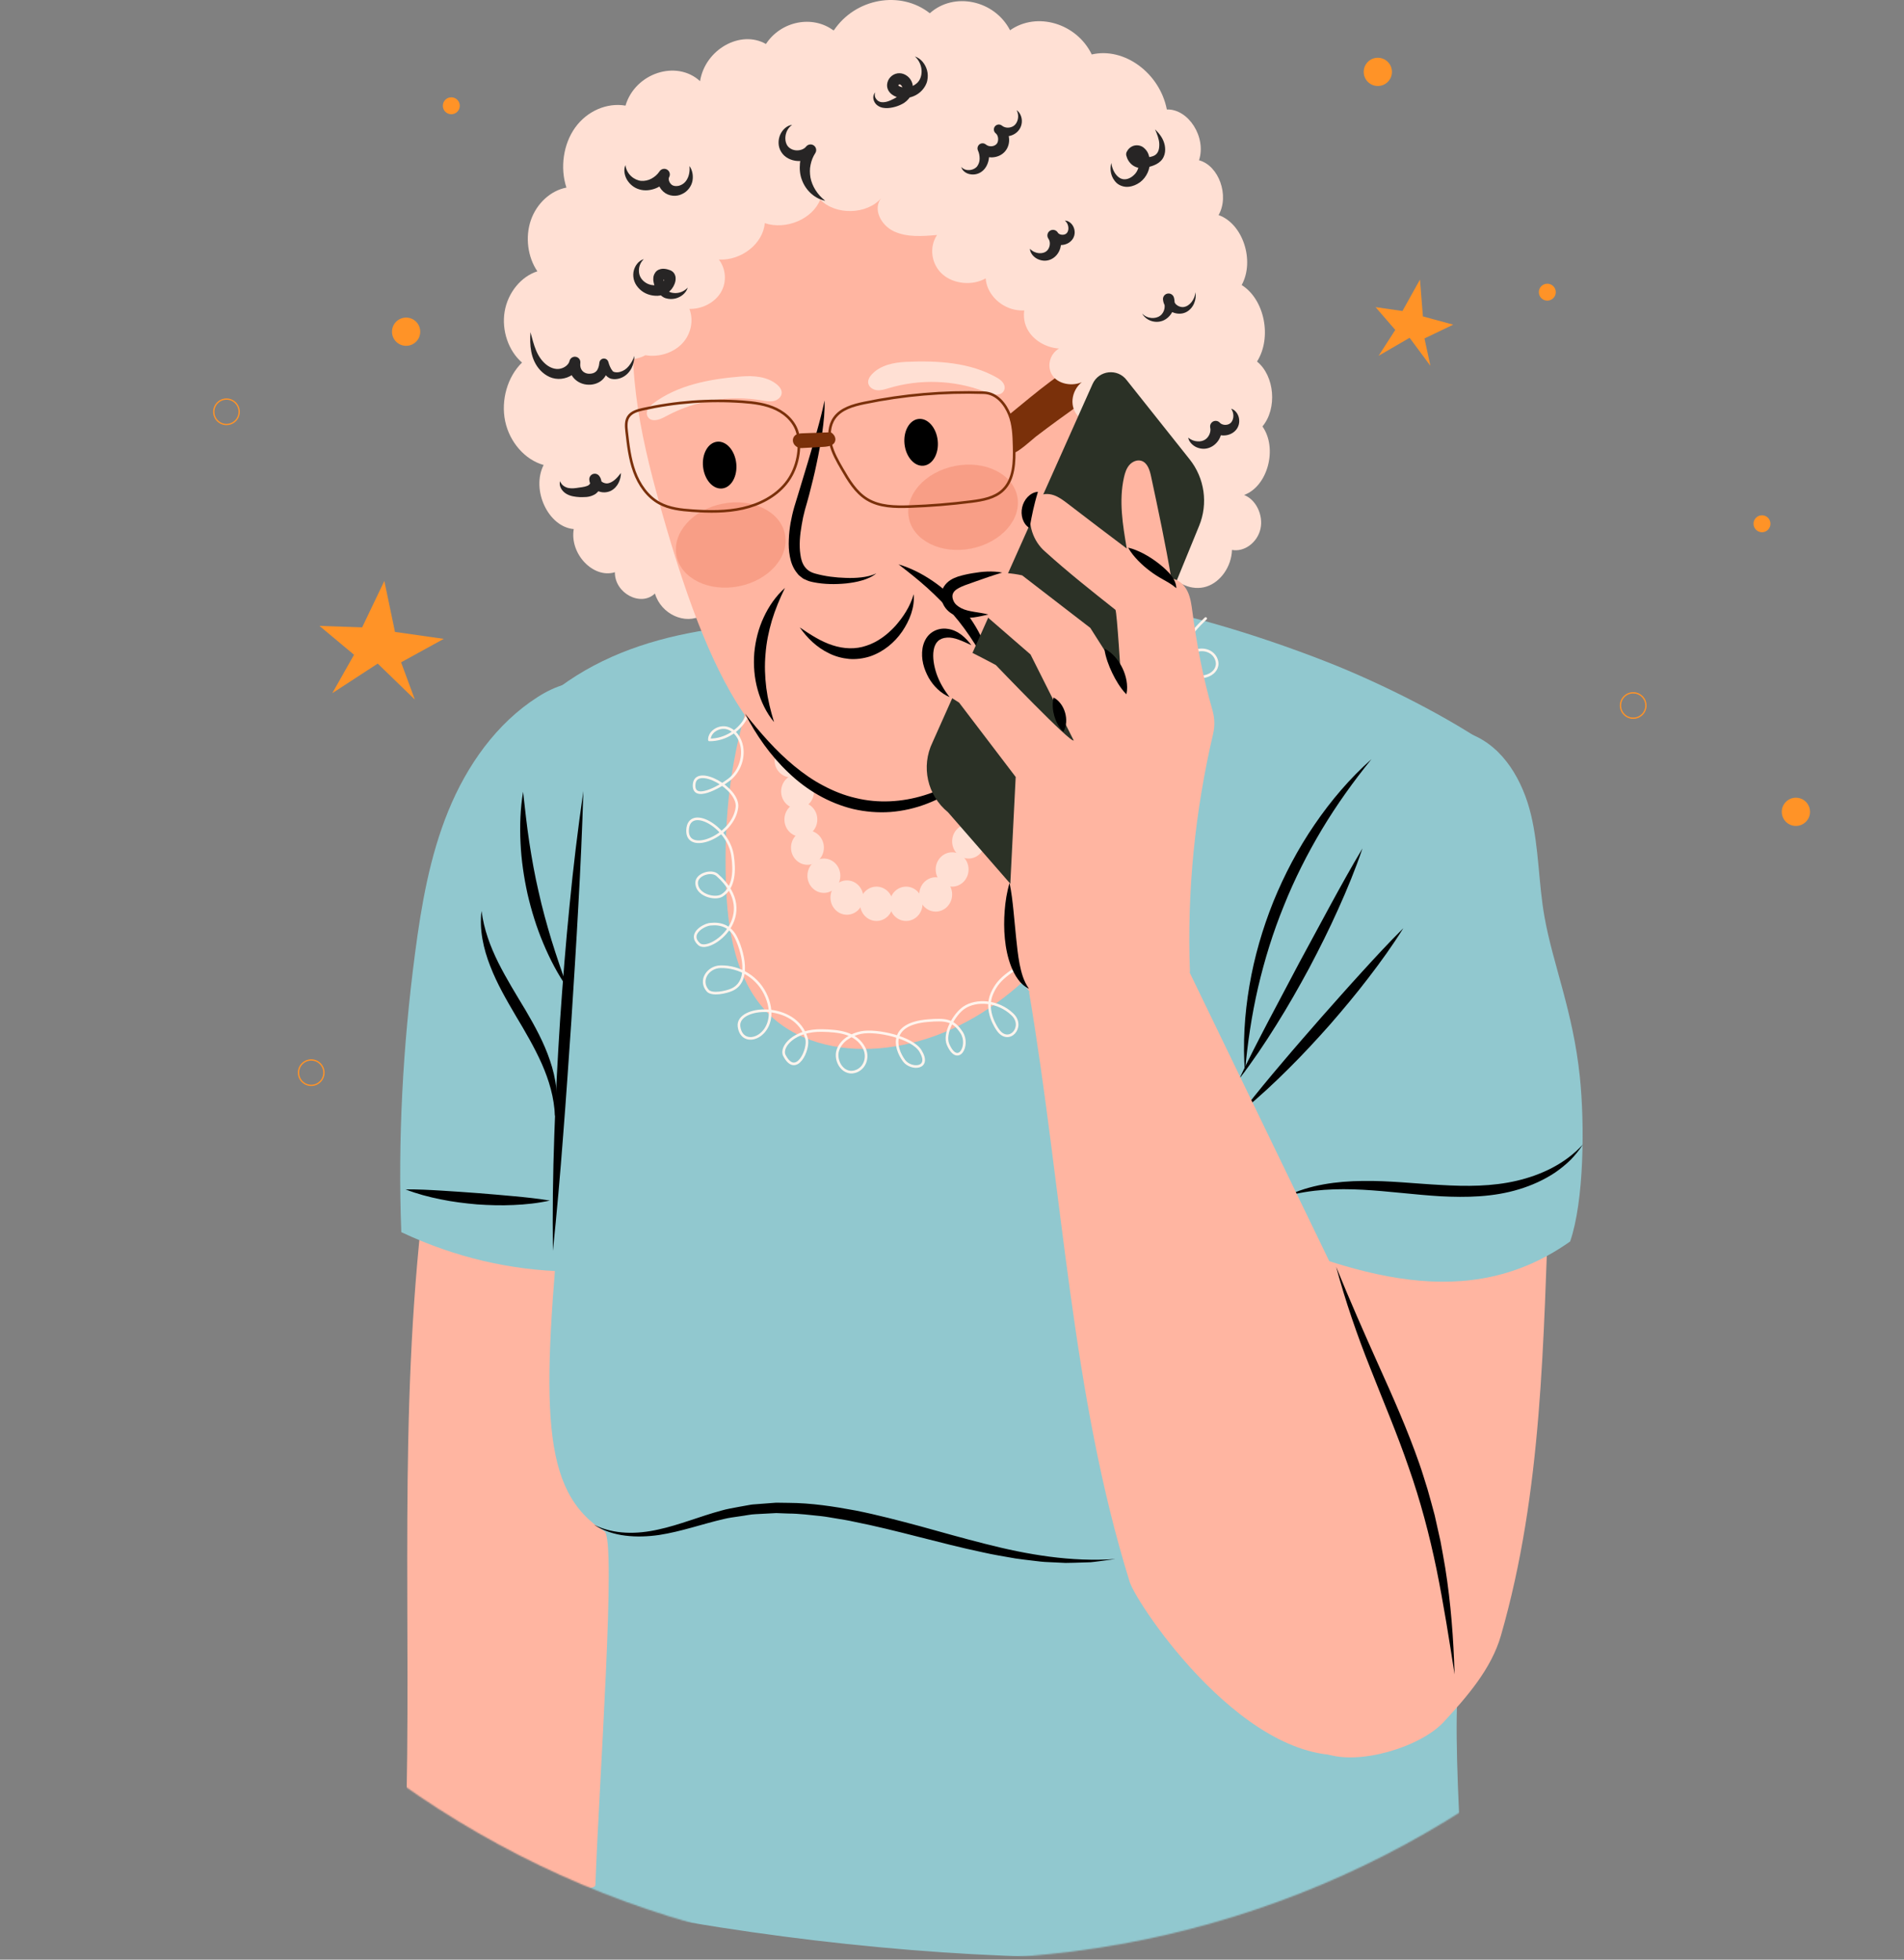 <svg width="1462" height="1505" viewBox="0 0 1462 1505" fill="none" xmlns="http://www.w3.org/2000/svg">
<rect x="0" y="0" width="1462" height="1505" fill="#808080" stroke="none"/>
<path d="M539.318 472.45C526.117 480.18 507.646 471.747 502.896 455.822C492.068 466.303 471.914 455.592 472.144 439.477C455.59 444.582 437.292 425.382 440.554 406.334C421.025 404.686 407.703 376.328 417.429 357.107C403.161 353.15 391.309 339.655 387.904 323.5C384.499 307.345 389.696 289.256 400.849 278.45C390.446 269.561 385.058 253.754 387.496 239.274C389.934 224.789 400.077 212.326 412.639 208.374C405.143 197.429 403.174 181.956 407.642 169.067C412.11 156.179 422.855 146.336 434.932 144.072C429.905 128.776 432.568 110.569 441.682 97.92C450.801 85.27 466.031 78.646 480.295 81.127C487.674 56.089 519.454 45.656 537.548 62.331C541.4 37.99 568.616 22.63 588.133 33.791C599.677 16.122 623.991 11.312 640.154 23.501C656.726 -1.373 691.382 -7.628 713.974 10.175C732.515 -6.5 763.644 0.098 775.582 23.241C796.119 8.77 826.688 17.827 838.314 41.825C863.18 35.999 890.513 56.028 895.962 84.073C912.629 83.565 926.467 105.416 920.671 123.093C935.911 127.154 944.179 150.297 935.702 165.185C954.308 171.757 963.683 200.167 953.436 218.911C970.996 229.86 976.887 259.211 965.218 277.656C978.774 288.701 980.865 313.779 969.378 327.495C981.247 344.349 973.4 373.591 955.249 380.146C964.351 383.573 970.185 395.554 967.877 406.083C965.57 416.611 955.462 424.124 945.996 422.346C945.576 435.121 937.247 447.059 926.358 450.504C915.47 453.944 902.872 448.617 896.652 437.945C879.439 456.456 850.682 459.28 830.909 444.4C812.169 467.86 780.675 469.565 752.713 469.591C723.965 469.617 695.217 469.639 666.464 469.665C647.703 469.682 628.715 469.725 610.526 474.931C596.367 478.983 577.718 484.266 570.122 470.164C563.927 475.226 555.555 476.727 539.318 472.45Z" fill="#FFE0D4"/>
<mask id="mask0_306_15" style="mask-type:luminance" maskUnits="userSpaceOnUse" x="0" y="42" width="1462" height="1463">
<path d="M730.953 1504.54C327.259 1504.54 0 1177.28 0 773.585C0 369.891 327.259 42.632 730.953 42.632C1134.65 42.632 1461.91 369.891 1461.91 773.585C1461.91 1177.28 1134.65 1504.54 730.953 1504.54Z" fill="white"/>
</mask>
<g mask="url(#mask0_306_15)">
<path d="M388.694 567.187C447.152 494.773 525.939 480.449 618.946 477.139C711.953 473.834 762.061 451.901 854.543 462.321C898.756 467.305 962.793 486.318 1019.28 508.507C1060.69 524.775 1114.34 551.618 1149.41 576.818C1179.47 686.734 1185.08 802.186 1178.03 915.919C1170.97 1029.65 1151.48 1142.2 1128.27 1256.27C1106.39 1286.71 1129.62 1462.14 1119.32 1465.79C953.202 1524.61 656.86 1510.09 409.963 1452.66C393.383 1458.07 407.351 1273.19 396.649 1259.42C385.948 1245.65 381.414 1228.19 377.384 1211.22C349.465 1093.77 332.963 973.619 328.187 852.992C324.691 764.775 325.406 645.579 388.694 567.187Z" fill="#91C8CF"/>
<path d="M325.09 924.023C305.604 1088.24 316.227 1245.75 311.529 1407.59C311.529 1407.59 455.716 1461.08 457.178 1447.65C460.023 1368.18 473.51 1182.07 464.192 1176.16C415.108 1145.04 415.277 1082.44 431.896 911.963L325.09 924.023Z" fill="#FFB5A1"/>
<path d="M308.15 946.298C305.413 874.89 309.369 803.283 318.652 732.43C323.541 695.102 330.009 657.609 344.251 622.757C358.492 587.906 381.141 555.561 412.874 535.303C425.948 526.957 442.172 520.667 456.778 525.898C470.534 530.822 478.967 544.526 485.067 557.804C500.167 590.678 507.633 626.47 514.296 662.029C532.433 758.831 545.465 856.588 556.301 954.749C479.241 984.685 391.27 985.527 308.15 946.298Z" fill="#91C8CF"/>
<path d="M447.946 607.539C443.704 636.778 440.164 666.094 437.331 695.471C434.377 724.839 432.087 754.264 430.052 783.706C428.178 813.156 426.569 842.629 425.619 872.127C424.547 901.621 424.196 931.15 424.552 960.692C427.562 931.302 430.174 901.912 432.377 872.505C434.702 843.106 436.681 813.69 438.706 784.278C440.567 754.854 442.489 725.438 444.059 695.987C445.747 666.545 447.044 637.068 447.946 607.539Z" fill="black"/>
<path d="M311.364 913.438C320.171 916.887 329.254 919.268 338.433 921.107C347.608 923.003 356.905 924.153 366.227 924.964C375.562 925.61 384.924 925.905 394.281 925.445C403.634 925.042 412.978 924.083 422.205 922.019C412.878 920.47 403.651 919.537 394.446 918.674C385.245 917.754 376.066 917.099 366.891 916.314C357.703 915.689 348.532 914.922 339.301 914.418C330.074 913.859 320.817 913.355 311.364 913.438Z" fill="black"/>
<path d="M401.647 608.064C399.5 621.052 399.035 634.283 399.703 647.449C400.315 660.632 402.254 673.746 405.091 686.652C408.084 699.518 411.984 712.189 417.112 724.353C422.183 736.526 428.308 748.264 435.852 759.053C431.527 746.629 427.263 734.4 423.476 722.054C419.745 709.695 416.314 697.297 413.546 684.738C410.622 672.215 408.375 659.548 406.414 646.79C404.51 634.01 403.091 621.139 401.647 608.064Z" fill="black"/>
<path d="M369.754 699.609C367.932 713.868 371.181 728.609 376.439 742C381.653 755.526 388.91 767.972 396.055 780.166C403.313 792.243 410.34 804.298 415.993 816.93C421.571 829.576 425.584 842.937 426.109 857.235C429.245 843.193 426.976 828.131 422.304 814.484C417.68 800.689 410.696 787.992 403.508 775.737C396.194 763.599 388.841 751.691 382.612 739.28C376.439 726.852 371.567 713.79 369.754 699.609Z" fill="black"/>
<path d="M456.019 1170.95C463.168 1175.64 471.606 1178.34 480.178 1179.37C488.763 1180.45 497.499 1180.09 506.067 1178.87C523.211 1176.24 539.439 1170.37 555.733 1166.62C559.789 1165.59 563.949 1165.15 568.065 1164.51C572.204 1164.01 576.26 1162.99 580.442 1162.86L592.935 1162.2L596.054 1162.04L599.186 1162.16L605.45 1162.39C613.801 1162.43 622.134 1163.54 630.468 1164.38C634.632 1164.82 638.766 1165.69 642.918 1166.32C647.065 1167.01 651.216 1167.64 655.333 1168.59C688.423 1175.1 721.023 1185.1 754.521 1192.16C762.85 1194.06 771.336 1195.43 779.764 1196.9C783.998 1197.56 788.28 1197.98 792.531 1198.52C796.782 1199.05 801.029 1199.61 805.332 1199.72L818.177 1200.32C822.463 1200.32 826.754 1200.1 831.026 1200L837.434 1199.8C839.564 1199.61 841.685 1199.31 843.806 1199.05L856.482 1197.33C822.381 1199.72 788.796 1193.99 756.048 1185.56C739.638 1181.42 723.284 1176.78 706.877 1172.23C690.41 1167.82 673.882 1163.43 657.016 1160.08C640.146 1156.93 623.015 1154.29 605.659 1154.2L599.165 1154.11L595.92 1154.07L592.671 1154.31L579.687 1155.3C577.518 1155.38 575.379 1155.8 573.241 1156.2L566.829 1157.36C562.569 1158.2 558.266 1158.84 554.106 1160.07C537.379 1164.55 521.718 1171.19 505.316 1174.7C489.105 1178.34 471.419 1178.65 456.019 1170.95Z" fill="black"/>
<path d="M1189.64 913.668C1184.89 1029.63 1184.6 1144.57 1152.5 1256.1C1145.16 1281.61 1126.64 1302.87 1108.64 1322.39C1090.64 1341.92 1043.16 1355.94 1018.21 1346.87C993.302 1337.82 915.001 1113.01 946.417 943.006C949.037 928.816 952.495 914.214 961.409 902.871C973.946 886.915 994.942 880.309 1015 877.233C1069.69 868.839 1127.28 880.946 1189.64 913.668Z" fill="#FFB5A1"/>
<path d="M942.509 937.974C944.331 879.588 946.187 820.878 957.666 763.603C969.144 706.329 990.825 650.017 1028.35 605.253C1040.96 590.209 1055.58 576.362 1073.29 567.89C1091 559.418 1112.19 556.833 1130.38 564.238C1154.84 574.202 1169.41 599.983 1175.57 625.668C1181.72 651.358 1181.32 678.166 1185.95 704.173C1192.48 740.82 1207.8 776.557 1213.06 826.682C1216.94 863.703 1216.31 922.548 1205.63 953.465C1127.88 1008.42 1041.85 981.748 942.509 937.974Z" fill="#91C8CF"/>
<path d="M1053.11 583.012C1036.51 597.792 1021.92 614.901 1009.34 633.372C996.695 651.826 986.21 671.763 977.738 692.503C969.417 713.304 963.119 734.933 959.392 756.988C955.614 779.016 954.234 801.461 955.917 823.62C957.848 801.496 961.093 779.702 966.029 758.32C971.018 736.964 977.512 716.002 985.776 695.748C993.888 675.433 1003.77 655.843 1015.02 637.007C1026.31 618.198 1039.12 600.265 1053.11 583.012Z" fill="black"/>
<path d="M1046.19 651.579C1037.54 666.011 1029.47 680.661 1021.46 695.327L997.636 739.389L974.224 783.667C966.48 798.477 958.789 813.325 951.601 828.539C961.869 815.208 971.222 801.261 980.102 787.028C989.029 772.822 997.311 758.228 1005.28 743.475C1013.11 728.643 1020.64 713.647 1027.49 698.334C1034.4 683.042 1040.8 667.521 1046.19 651.579Z" fill="black"/>
<path d="M1077.53 712.879C1066.51 723.832 1056.03 735.172 1045.65 746.581C1035.23 757.951 1025.07 769.52 1014.84 781.029C1004.72 792.646 994.56 804.216 984.618 816.006C974.636 827.762 964.737 839.609 955.297 851.955C967.331 842.121 978.64 831.532 989.593 820.6C1000.59 809.703 1011.08 798.329 1021.35 786.755C1031.49 775.077 1041.43 763.213 1050.82 750.91C1060.26 738.642 1069.31 726.071 1077.53 712.879Z" fill="black"/>
<path d="M987.598 918.695C1006.92 913.308 1026.73 912.692 1046.39 913.715C1066.06 914.796 1085.77 917.498 1105.88 918.721C1125.9 919.776 1146.69 919.411 1166.4 913.364C1176.21 910.414 1185.64 906.141 1194.15 900.48C1198.34 897.552 1202.34 894.377 1205.95 890.802C1209.51 887.184 1212.67 883.224 1215.38 879.011C1201.77 893.839 1183.47 902.406 1164.65 906.822C1145.73 911.234 1126.05 911.243 1106.38 910.063C1086.68 909.043 1066.74 906.683 1046.53 906.97C1026.45 907.169 1005.72 909.876 987.598 918.695Z" fill="black"/>
</g>
<path d="M899.957 478.141C887.911 547.61 875.409 618.441 842.158 680.617C808.911 742.794 750.76 795.965 680.776 804.528C649.477 808.358 615.41 802.172 592.306 780.712C564.673 755.044 558.387 714.033 557.333 676.336C556.002 628.561 560.448 580.631 578.104 528.714C596.002 537.862 617.167 537.229 637.2 535.572C725.396 528.284 812.269 505.206 899.957 478.141Z" fill="#FFB5A1"/>
<path d="M567.753 515.248C576.212 524.111 578.715 538.162 573.826 549.397C568.942 560.633 556.96 568.389 544.71 568.241C544.575 561.86 552.293 557.353 558.418 559.145C564.543 560.936 568.53 567.148 569.64 573.434C571.293 582.774 567.411 592.881 559.932 598.712C552.453 604.542 531.427 616.237 533.049 601.969C534.706 587.398 567.519 605.349 565.875 619.924C563.346 642.317 527.163 656.728 527.952 637.545C528.755 618.094 559.056 634.305 562.461 656.91C564.187 668.375 563.932 681.524 554.544 687.623C548.939 691.263 534.147 687.207 534.967 677.381C535.453 671.525 546.206 668.02 550.727 672.015C585.24 702.52 545.122 732.669 536.78 725.108C528.234 717.365 540.146 710.385 545.269 709.816C553.95 708.849 560.053 711.699 564.118 718.193C567.753 723.997 578.767 752.35 562.101 760.037C557.615 762.107 546.606 764.493 543.378 760.749C536.667 752.958 543.643 742.685 553.121 742.447C567.753 742.078 582.494 750.468 588.714 765.712C600.349 794.225 569.948 807.821 567.454 788.334C565.411 772.37 611.103 769.126 619.319 797.548C621.67 805.678 611.285 828.023 602.279 810.549C599.039 804.263 609.52 790.881 631.461 791.436C643.634 791.744 657.389 792.902 663.571 804.97C666.846 811.369 664.543 819.594 657.962 822.483C648.002 826.851 640.475 815.022 643.408 806.415C645.92 799.049 653.568 794.52 661.198 792.993C673.11 790.612 700.522 796.776 706.782 807.122C715.276 821.16 699.433 821.732 694.197 814.64C686.766 804.58 682.827 786.386 712.252 783.883C726.342 782.682 732.085 783.419 738.358 792.972C744.77 802.732 735.56 819.364 728.025 802.246C724.325 793.848 732.667 778.982 740.271 773.845C749.602 767.547 766.286 768.392 777.417 779.086C787.364 788.642 774.385 803.014 766.117 790.794C765.696 790.174 755.714 776.444 761.714 762.927C764.707 756.181 768.334 752.216 774.22 747.765C781.005 742.633 780.979 744.343 789.464 743.722C797.945 743.102 807.376 748.047 809.089 756.381C800.018 764.198 784.384 755.352 782.549 743.518C780.714 731.689 788.458 720.34 797.737 712.775C804.743 707.066 813.796 702.537 822.585 704.633C831.374 706.728 837.716 718.219 832.124 725.32C818.039 716.918 809.701 699.787 811.77 683.519C813.839 667.248 826.203 652.754 841.941 648.143C851.012 645.488 862.212 646.525 867.587 654.68C872.437 662.046 870.489 670.757 862.008 673.165C855.18 675.104 848.908 669 847.702 662.398C846.604 656.398 848.708 650.277 851.35 644.777C855.471 636.201 861.887 627.672 871.192 625.681C880.497 623.694 891.698 632.331 888.809 641.393C878.883 647.349 865.865 636.036 865.639 624.462C865.414 612.888 873.049 602.828 880.306 593.81C884.223 588.947 888.479 583.828 894.982 582.821C898.357 582.297 901.974 583.451 904.091 586.127C909.258 592.66 901.094 600.59 894.218 599.033C888.175 597.662 884.31 591.324 883.781 585.151C883.252 578.978 885.317 572.909 887.355 567.057C889.871 559.834 892.483 552.434 897.385 546.56C902.964 539.871 912.247 535.459 920.624 539.107C926.432 541.637 930.033 548.022 928.12 554.06C924.749 564.68 908.503 562.68 903.016 553.7C897.762 545.103 899.471 534.101 901.849 524.315C904.239 514.45 907.822 503.727 918.06 499.948C924.055 497.736 931.117 499.914 933.707 505.757C938.34 516.211 924.025 523.287 916.069 517.96C909.028 513.244 907.601 503.007 910.533 495.059C913.466 487.112 919.721 480.922 925.786 475.009" stroke="#FFF4ED" stroke-width="2" stroke-miterlimit="10" stroke-linecap="round" stroke-linejoin="round"/>
<path d="M619.996 583.845C619.996 576.562 614.343 570.658 607.372 570.658C600.401 570.658 594.749 576.562 594.749 583.845C594.749 591.129 600.401 597.033 607.372 597.033C614.343 597.028 619.996 591.129 619.996 583.845Z" fill="#FFE0D4"/>
<path d="M625.045 607.817C625.045 600.534 619.393 594.634 612.422 594.634C605.45 594.634 599.794 600.538 599.794 607.817C599.794 615.101 605.446 621 612.422 621C619.393 621.004 625.045 615.101 625.045 607.817Z" fill="#FFE0D4"/>
<path d="M627.57 629.394C627.57 622.111 621.917 616.207 614.946 616.207C607.975 616.207 602.318 622.111 602.318 629.394C602.318 636.678 607.971 642.582 614.946 642.582C621.922 642.582 627.57 636.678 627.57 629.394Z" fill="#FFE0D4"/>
<path d="M632.619 650.971C632.619 643.688 626.967 637.788 619.996 637.788C613.025 637.788 607.372 643.692 607.372 650.971C607.372 658.255 613.025 664.159 619.996 664.159C626.967 664.155 632.619 658.251 632.619 650.971Z" fill="#FFE0D4"/>
<path d="M645.247 672.544C645.247 665.261 639.595 659.357 632.619 659.357C625.648 659.357 619.996 665.261 619.996 672.544C619.996 679.828 625.648 685.732 632.619 685.732C639.595 685.732 645.247 679.828 645.247 672.544Z" fill="#FFE0D4"/>
<path d="M662.92 689.328C662.92 682.045 657.268 676.145 650.297 676.145C643.326 676.145 637.673 682.049 637.673 689.328C637.673 696.612 643.326 702.516 650.297 702.516C657.268 702.516 662.92 696.607 662.92 689.328Z" fill="#FFE0D4"/>
<path d="M685.647 694.122C685.647 686.838 679.995 680.938 673.023 680.938C666.052 680.938 660.4 686.842 660.4 694.122C660.4 701.405 666.052 707.305 673.023 707.305C679.995 707.305 685.647 701.405 685.647 694.122Z" fill="#FFE0D4"/>
<path d="M708.374 694.122C708.374 686.838 702.721 680.938 695.75 680.938C688.779 680.938 683.127 686.842 683.127 694.122C683.127 701.405 688.779 707.305 695.75 707.305C702.721 707.305 708.374 701.405 708.374 694.122Z" fill="#FFE0D4"/>
<path d="M731.101 686.929C731.101 679.646 725.448 673.742 718.477 673.742C711.506 673.742 705.853 679.646 705.853 686.929C705.853 694.213 711.506 700.112 718.477 700.112C725.444 700.112 731.101 694.213 731.101 686.929Z" fill="#FFE0D4"/>
<path d="M743.724 667.751C743.724 660.467 738.072 654.563 731.101 654.563C724.129 654.563 718.477 660.467 718.477 667.751C718.477 675.034 724.129 680.938 731.101 680.938C738.072 680.938 743.724 675.034 743.724 667.751Z" fill="#FFE0D4"/>
<path d="M756.352 646.174C756.352 638.89 750.7 632.99 743.724 632.99C736.753 632.99 731.101 638.895 731.101 646.174C731.101 653.457 736.753 659.357 743.724 659.357C750.695 659.361 756.352 653.457 756.352 646.174Z" fill="#FFE0D4"/>
<path d="M763.926 624.601C763.926 617.317 758.274 611.413 751.303 611.413C744.331 611.413 738.679 617.317 738.679 624.601C738.679 631.884 744.331 637.784 751.303 637.784C758.274 637.784 763.926 631.88 763.926 624.601Z" fill="#FFE0D4"/>
<path d="M780.038 101.486C828.927 150.006 851.897 194.098 866.889 261.319C881.881 328.545 877.196 400.036 853.554 464.728C811.584 579.585 729.639 634.639 654.019 610.819C585.496 589.233 546.879 536.019 503.798 377.248C488.771 321.869 478.174 262.898 493.144 207.506C507.854 153.077 547.946 106.084 599.377 82.98C650.809 59.884 737.521 59.29 780.038 101.486Z" fill="#FFB5A1"/>
<path d="M614.126 481.863C619.783 489.98 627.21 497.293 636.697 501.801C641.382 504.134 646.614 505.54 651.989 506.052C657.376 506.49 662.873 505.748 668.026 504.121C678.32 500.621 686.866 493.55 692.709 485.034C698.496 476.588 702.47 466.42 701.594 456.347C698.848 465.878 693.529 473.894 687.404 480.831C681.157 487.637 673.657 493.194 665.306 495.888C657.012 498.79 647.933 498.4 639.244 495.55C630.468 492.734 622.321 487.464 614.126 481.863Z" fill="black"/>
<path d="M602.722 451.545C595.798 457.727 590.341 465.578 586.398 474.137C582.39 482.692 580.056 492.036 579.179 501.497C578.459 510.967 579.197 520.58 581.769 529.685C584.272 538.778 588.437 547.415 594.362 554.568C591.634 545.714 589.547 537.056 588.402 528.328C587.322 519.608 587.018 510.876 587.821 502.217C588.463 493.545 590.215 484.982 592.697 476.545C595.243 468.103 598.679 459.878 602.722 451.545Z" fill="black"/>
<path d="M689.937 433.429C697.689 439.407 705.138 445.298 712.148 451.614C719.11 457.965 725.748 464.572 731.738 471.73C737.851 478.783 743.312 486.366 748.357 494.292C753.355 502.26 757.762 510.633 761.965 519.474C761.258 509.691 758.439 500.078 754.322 491.09C750.249 482.054 744.713 473.703 738.336 466.108C731.838 458.616 724.489 451.853 716.312 446.309C708.183 440.73 699.333 436.21 689.937 433.429Z" fill="black"/>
<path d="M633.114 307.567C629.904 323.539 624.937 338.939 620.464 354.504L613.437 377.738L609.879 389.407C608.7 393.489 607.776 397.559 607.03 401.706C606.344 405.857 605.845 410.061 605.706 414.342C605.524 418.606 605.646 422.975 606.505 427.382C607.303 431.738 608.891 436.34 612.096 440.197C612.491 440.678 612.864 441.173 613.28 441.633L614.751 442.843C615.749 443.628 616.69 444.491 617.892 444.925C619.024 445.415 620.213 446.023 621.306 446.344C622.382 446.613 623.466 446.955 624.525 447.129C633.001 448.838 641.339 448.86 649.633 448.083C653.763 447.61 657.888 446.968 661.883 445.771C665.853 444.591 669.831 442.96 672.945 440.266C669.323 442.184 665.341 442.917 661.402 443.415C657.446 443.875 653.446 443.988 649.468 443.828C641.547 443.606 633.513 442.613 626.173 440.561C622.299 439.511 620.03 437.976 618.052 435.464C616.161 432.978 615.05 429.59 614.599 425.964C613.489 418.75 614.222 410.828 615.58 403.168C616.204 399.311 617.016 395.433 618.035 391.694C619.08 387.933 620.33 383.889 621.319 379.977C623.332 372.06 625.375 364.165 627.006 356.161C628.741 348.183 630.194 340.136 631.396 332.046C632.48 323.964 633.461 315.761 633.114 307.567Z" fill="black"/>
<path d="M572.091 548.061C580.646 564.593 591.504 580.236 605.342 593.28C618.963 606.472 636.098 616.675 654.995 621.295C664.443 623.49 674.229 624.297 683.886 623.599C693.533 622.831 703.025 620.653 711.94 617.17C729.786 610.329 745.741 598.902 757.341 584.257C743.178 596.334 726.953 605.461 709.732 610.767C692.544 616.085 674.225 617.113 657.003 612.858C648.362 610.884 640.042 607.557 632.155 603.345C624.204 599.228 616.807 593.992 609.801 588.227C595.746 576.696 583.665 562.658 572.091 548.061Z" fill="black"/>
<path d="M720.026 338.332C718.963 328.419 712.399 320.993 705.363 321.748C698.327 322.502 693.486 331.148 694.549 341.065C695.611 350.977 702.175 358.404 709.211 357.649C716.247 356.894 721.088 348.244 720.026 338.332Z" fill="black"/>
<path d="M565.333 355.827C564.27 345.915 557.706 338.488 550.67 339.243C543.634 339.998 538.793 348.643 539.855 358.56C540.918 368.472 547.482 375.899 554.518 375.144C561.554 374.389 566.395 365.739 565.333 355.827Z" fill="black"/>
<g opacity="0.6">
<path d="M781.148 381.295C777.665 363.783 756.192 353.294 733.192 357.87C710.187 362.447 694.366 380.35 697.85 397.867C701.333 415.379 722.806 425.868 745.806 421.292C768.806 416.715 784.632 398.812 781.148 381.295Z" fill="#F49075"/>
<path d="M602.739 410.273C599.256 392.761 577.783 382.271 554.783 386.848C531.778 391.425 515.957 409.332 519.441 426.844C522.924 444.357 544.397 454.846 567.397 450.27C590.402 445.693 606.223 427.786 602.739 410.273Z" fill="#F49075"/>
</g>
<path d="M765.805 290.219C744.987 278.185 719.683 276.867 695.95 277.903C686.341 278.324 676.06 280.398 669.497 287.43C667.77 289.278 666.295 291.681 666.66 294.184C667.106 297.286 670.312 299.372 673.431 299.676C676.55 299.98 679.622 298.947 682.623 298.049C706.552 290.887 732.831 291.854 756.166 300.756C759.935 302.192 764.035 303.858 767.874 302.626C771.717 301.389 774.238 295.099 765.805 290.219Z" fill="#FFE0D4"/>
<path d="M501.369 309.974C520.538 295.464 545.491 291.03 569.172 289.13C578.759 288.362 589.218 289.152 596.597 295.316C598.536 296.939 600.297 299.142 600.245 301.667C600.184 304.799 597.26 307.263 594.202 307.953C591.144 308.643 587.968 307.992 584.88 307.471C560.253 303.32 534.294 307.523 512.236 319.236C508.67 321.127 504.809 323.283 500.844 322.537C496.879 321.791 493.599 315.852 501.369 309.974Z" fill="#FFE0D4"/>
<path d="M637.959 332.007C630.793 332.259 623.622 332.515 616.456 332.766C614.374 332.84 612.118 332.979 610.543 334.341C609.94 334.861 609.515 335.482 609.229 336.167C607.58 340.119 611.181 344.357 615.458 344.123L631.739 343.238C634.65 343.082 637.803 342.826 639.981 340.883C642.154 338.943 642.315 334.679 637.959 332.007Z" fill="#7A300A"/>
<path d="M775.092 318.273C797.034 300.396 815.132 284.311 840.631 272.03C844.353 270.238 848.253 268.52 852.382 268.39C856.512 268.256 860.963 270.06 862.833 273.743C864.577 277.175 863.705 281.469 861.622 284.701C859.54 287.937 856.417 290.336 853.354 292.67C828.58 311.558 820.116 316.468 795.342 335.356C793.468 336.783 780.402 348.734 778.459 347.407C777.014 346.418 780.302 331.773 775.092 318.273Z" fill="#7A300A"/>
<path d="M755.433 301.576C724.698 300.57 693.846 303.224 663.731 309.458C655.09 311.245 645.738 313.831 640.666 321.054C636.667 326.745 636.22 334.341 637.873 341.099C639.521 347.858 643.044 353.988 646.518 360.013C651.642 368.893 657.125 378.146 665.888 383.464C675.44 389.264 687.278 389.42 698.448 389.039C714.313 388.496 730.146 387.212 745.889 385.191C754.552 384.076 763.779 382.462 770.095 376.428C778.749 368.16 779.018 354.664 778.697 342.7C778.476 334.423 778.207 325.934 775.079 318.269C771.952 310.595 765.54 301.906 755.433 301.576Z" stroke="#7A300A" stroke-width="2" stroke-miterlimit="10" stroke-linecap="round" stroke-linejoin="round"/>
<path d="M612.803 334.224C611.263 325.383 604.318 318.204 596.254 314.273C588.19 310.343 579.071 309.198 570.122 308.564C544.493 306.747 518.599 308.686 493.526 314.295C489.366 315.223 484.832 316.529 482.512 320.104C480.386 323.379 480.746 327.613 481.18 331.491C482.351 341.911 483.548 352.448 487.157 362.291C490.767 372.133 497.079 381.373 506.271 386.414C513.953 390.626 522.955 391.598 531.7 392.188C544.645 393.06 557.784 393.264 570.438 390.392C583.092 387.525 595.33 381.326 603.481 371.231C611.632 361.141 615.003 346.847 612.803 334.224Z" stroke="#7A300A" stroke-width="2" stroke-miterlimit="10" stroke-linecap="round" stroke-linejoin="round"/>
<path d="M791.269 227.236C785.49 234.697 784.601 244.917 789.022 253.073C793.442 261.228 802.999 267.006 813.18 267.679C805.22 272.316 803.315 283.356 809.349 289.889C815.384 296.422 827.968 296.956 834.675 290.961C824.333 295.819 820.264 308.881 826.32 317.757C832.375 326.632 847.32 329.5 856.976 323.639C848.296 328.623 849.407 341.39 857.31 347.303C865.21 353.215 876.944 353.328 886.791 350.53C887.013 356.716 897.376 358.924 902.963 355.211C908.551 351.498 910.312 344.873 911.696 338.809C914.988 324.368 918.281 309.931 921.569 295.49C923.317 287.829 924.172 278.142 916.741 273.925C923.994 267.106 927.343 257.181 925.508 247.95C923.669 238.718 916.693 230.407 907.241 226.199C911.895 220.486 912.533 212.408 908.82 206.179C905.102 199.95 897.216 195.863 889.264 196.054C890.136 188.948 885.729 181.561 878.619 178.19C871.509 174.82 862.126 175.683 855.944 180.272C845.268 173.887 830.367 173.601 819.392 179.565C808.417 185.53 811.236 201.455 791.269 227.236Z" fill="#FFE0D4"/>
<path d="M871.365 81.774C879.334 95.599 887.516 110.244 886.839 125.831C886.162 141.417 873.027 157.723 855.84 157.229C868.255 170.065 862.598 193.339 845.381 200.249C846.969 208.374 843.342 217.171 836.262 222.36C829.187 227.548 818.949 228.919 810.521 225.808C804.205 235.343 790.696 240.427 778.797 237.755C766.898 235.083 757.562 224.867 756.877 213.762C746.722 219.614 732.202 218.217 723.626 210.565C715.046 202.912 713.263 189.768 719.54 180.459C708.339 181.461 696.41 182.35 686.402 177.674C676.394 172.998 670.022 160.482 676.62 152.21C665.614 164.925 641.508 165.471 629.813 153.273C623.987 168.187 603.589 176.858 587.227 171.375C585.999 187.04 569.263 200.31 551.989 199.325C557.546 206.621 558.153 216.777 553.498 224.576C548.844 232.376 539.144 237.465 529.366 237.235C532.798 246.167 530.59 256.686 523.788 263.853C516.986 271.019 505.841 274.555 495.595 272.798C484.286 279.109 467.762 275.873 460.331 265.892C452.9 255.905 455.763 240.796 466.448 233.638C443.149 210.391 443.01 171.015 466.144 147.629C462.548 131.132 467.298 113.289 478.802 100.098C490.303 86.906 508.349 78.607 526.876 77.982C542.298 50.931 578.277 34.919 611.298 40.42C610.4 43.452 606.695 45.556 603.294 44.966C610.665 33.514 623.969 25.367 638.432 23.449C652.895 21.532 668.213 25.887 678.888 34.945C697.303 19.15 731.682 23.788 744.236 43.76C757.766 35.713 775.665 34.065 790.7 39.483C794.631 40.901 798.57 42.944 800.587 46.315C802.604 49.686 801.866 54.627 798.118 56.405C809.657 49.79 825.747 50.527 836.492 58.166C847.238 65.801 851.879 79.8 847.563 91.547C855.141 84.489 868.264 83.036 877.491 88.233C886.718 93.426 891.099 104.739 871.365 81.774Z" fill="#FFE0D4"/>
<path d="M886.935 99.347C888.518 103.143 890.062 106.908 890.166 110.561C890.201 112.387 890.054 114.183 889.516 115.697C888.978 117.207 888.093 118.3 887.043 119.046C885.963 119.801 884.514 120.265 882.757 120.59C880.944 120.903 878.931 121.362 877.586 121.315C876.111 121.271 875.409 120.959 874.662 120.269C873.89 119.614 873.322 118.66 873.083 117.523L872.732 120.425C872.962 120.07 873.04 120.143 872.932 120.187C872.84 120.239 872.801 120.213 873.001 120.3C873.318 120.304 874.32 122.052 874.45 123.865C874.836 127.679 873.747 131.622 870.771 134.359C867.878 137.205 863.761 138.753 860.234 136.918C856.647 135.023 853.927 130.242 853.372 125.149C851.905 130.16 852.89 136.372 857.584 140.693C859.983 142.757 863.496 143.812 866.715 143.425C869.964 143.074 872.871 141.773 875.409 139.938C880.458 136.177 883.525 129.457 882.831 123.054C882.427 119.883 881.82 116.2 877.873 113.155C875.981 111.771 873.196 111.172 870.624 111.91C868.017 112.643 866.117 114.652 865.184 116.565L865.132 116.669C864.689 117.571 864.611 118.564 864.832 119.467C865.518 122.252 867.132 124.95 869.548 126.789C870.771 127.687 872.172 128.381 873.734 128.763C875.209 129.114 876.667 129.166 877.981 129.054C880.671 128.772 882.584 128.16 884.67 127.475C886.787 126.742 889.199 125.674 891.168 123.753C893.181 121.853 894.279 119.198 894.565 116.768C894.86 114.322 894.587 112.014 893.923 109.875C892.617 105.507 889.819 102.21 886.935 99.347Z" fill="#272525"/>
<path d="M702.504 43.365C709.454 49.581 709.02 60.275 703.407 64.396C700.652 66.556 696.956 67.758 693.729 67.198C692.189 66.986 690.427 66.348 689.89 65.745C689.612 65.489 689.673 65.346 689.72 65.541C689.738 65.667 689.733 65.524 689.911 65.307C690.05 65.09 690.319 64.856 690.449 64.812C690.514 64.751 690.618 64.73 690.961 64.808C691.577 64.925 692.471 65.853 692.753 66.712C693.095 67.58 693.017 69.029 692.354 70.387C691.698 71.74 690.64 72.994 689.148 74.148C687.686 75.284 685.79 76.186 683.886 77.041C682.007 77.874 680.099 78.464 678.264 78.512C676.381 78.616 674.694 78.143 673.336 76.698C672.026 75.336 671.097 73.137 672.134 70.994C670.269 72.547 670.113 75.714 671.327 78.021C672.399 80.498 675.175 82.242 677.795 82.746C680.493 83.292 683.14 82.971 685.573 82.468C687.981 81.947 690.341 81.153 692.731 79.887C697.429 77.518 702.11 71.849 700.696 64.63C699.811 61.116 697.416 58.197 693.733 56.8C691.95 56.141 689.642 55.98 687.577 56.726C685.56 57.429 683.981 58.696 682.814 60.322C681.691 61.949 680.927 64.101 681.201 66.495C681.496 68.964 682.849 70.868 684.276 72.091C687.213 74.464 690.046 75.124 692.974 75.358C698.795 75.649 704.396 73.376 708.122 69.215C709.957 67.146 711.458 64.647 712.005 61.928C712.573 59.238 712.517 56.522 711.853 54.028C710.521 49.078 706.981 44.827 702.504 43.365Z" fill="#272525"/>
<path d="M945.354 313.913C948.374 318.247 946.981 323.491 944.543 325.175C943.389 326.06 941.802 326.394 940.275 326.285C938.735 326.151 937.399 325.509 936.678 324.684C935.121 322.906 932.414 322.724 930.636 324.285C929.412 325.357 928.944 326.975 929.278 328.459L929.308 328.593C929.998 331.612 928.319 335.781 925.27 337.664C923.756 338.601 921.613 339.186 919.331 338.948C917.014 338.805 914.633 337.924 912.377 336.158C912.928 339.03 915.158 341.542 917.947 343.095C920.771 344.561 924.354 345.203 927.859 344.11C934.887 341.915 939.407 334.306 937.741 326.706L930.371 330.61C933.121 333.499 936.969 334.649 940.444 334.393C943.932 334.189 947.445 332.506 949.597 329.534C951.736 326.532 951.94 322.915 951.068 320.017C950.161 317.106 948.009 314.603 945.354 313.913Z" fill="#272525"/>
<path d="M780.654 84.624C782.961 89.092 781.513 94.224 778.71 96.441C777.305 97.529 775.504 98.041 773.778 98.05C772.03 98.033 770.429 97.386 769.366 96.506C767.752 95.17 765.358 95.391 764.022 97.004C762.712 98.584 762.898 100.909 764.416 102.262L764.803 102.605C766.885 104.457 766.919 108.856 765.219 110.587C764.429 111.476 763.054 112.201 761.506 112.309C759.966 112.47 758.447 112.036 757.398 111.268L756.764 110.804C755.029 109.533 752.587 109.91 751.316 111.65C750.439 112.847 750.348 114.387 750.947 115.636C751.854 117.523 752.209 119.71 752.222 121.809C752.231 123.944 751.576 125.904 750.418 127.587C749.359 129.11 747.268 130.268 744.952 130.576C742.666 130.845 739.994 130.368 738.124 128.203C738.77 131.006 741.659 133.231 744.757 133.773C747.854 134.407 751.415 133.786 754.253 131.44C756.994 129.266 758.538 125.913 759.181 122.655C759.84 119.341 759.449 115.966 758.413 112.764L751.966 117.137C754.691 119.87 758.465 120.994 762.005 120.851C765.536 120.673 769.24 119.228 771.787 116.205C774.342 113.194 775.192 109.329 774.771 105.832C774.363 102.323 772.568 98.874 769.535 96.627L764.972 102.726C767.917 104.683 771.414 105.117 774.511 104.548C777.63 104.019 780.562 102.353 782.436 99.785C786.206 94.653 784.835 87.582 780.654 84.624Z" fill="#272525"/>
<path d="M529.462 127.527C529.748 131.249 529.201 134.793 527.64 137.543C526.191 140.341 523.779 142.02 521.202 142.684C518.582 143.235 516.283 142.762 515.051 141.196C513.585 139.673 513.138 137.244 513.788 136.09C514.96 134.016 514.227 131.383 512.153 130.216C510.184 129.101 507.707 129.709 506.462 131.552L506.292 131.804C504.804 134.021 502.644 135.886 500.224 137.192C497.794 138.532 495.053 139.079 492.341 138.914C487.149 138.428 481.119 133.96 480.238 126.789C478.746 130.164 479.388 134.437 481.353 137.899C483.366 141.339 486.706 144.276 490.979 145.469C495.144 146.74 499.664 146.167 503.586 144.61C507.533 143.018 510.96 140.259 513.437 136.702L505.941 132.416C504.679 135.101 504.618 138.116 505.308 140.667C506.037 143.23 507.442 145.469 509.381 147.217C513.441 150.865 519.532 151.177 523.614 149.069C527.891 147.204 530.945 143.083 531.713 138.931C532.477 134.763 531.6 130.641 529.462 127.527Z" fill="#272525"/>
<path d="M528.082 220.876C525.263 223.895 521.493 225.232 518.044 225.062C516.335 224.997 514.704 224.611 513.402 223.813C512.635 223.383 512.613 223.167 512.066 222.585C511.646 222.043 511.233 221.371 510.886 220.646C510.201 219.197 509.706 217.553 509.49 216.117C509.385 215.415 509.381 214.694 509.503 214.36C509.537 213.81 509.798 214.23 509.359 214.465C508.479 215.042 509.672 214.564 511.112 215.38C511.767 215.623 510.964 215.38 510.648 214.916C510.253 214.491 510.188 214.057 510.179 213.97C510.179 213.814 510.127 214.386 509.897 214.903C508.843 219.41 500.783 220.542 495.565 216.959C492.97 215.202 490.997 212.578 490.671 209.138C490.272 205.741 491.318 201.867 494.341 199.03C490.255 200.18 487.192 204.357 486.416 208.942C486.073 211.254 486.251 213.771 487.14 216.122C487.973 218.473 489.513 220.499 491.287 222.208C494.884 225.631 499.898 227.357 505.043 227.162C507.607 227.014 510.275 226.307 512.734 224.724C513.94 223.947 515.099 222.85 515.979 221.661C516.834 220.507 517.476 219.349 517.996 218.017C518.469 216.664 518.938 215.228 518.756 213.063C518.638 211.975 518.218 210.569 517.198 209.35C516.209 208.127 514.474 207.437 514.17 207.389C512.969 206.977 511.741 206.569 510.106 206.448C508.609 206.283 506.349 206.491 504.345 207.992C502.484 209.615 501.699 211.905 501.677 213.393C501.521 215.05 501.764 216.365 502.063 217.623C502.67 220.121 503.755 222.238 505.169 224.216C505.876 225.201 506.687 226.142 507.681 227.023C508.561 227.839 510.192 228.862 511.338 229.084C513.771 229.808 516.27 229.786 518.547 229.27C523.068 228.177 526.928 224.923 528.082 220.876Z" fill="#272525"/>
<path d="M487.171 273.344C486.069 276.242 484.655 278.979 482.789 281.17C480.963 283.4 478.625 284.935 476.143 285.59C473.862 286.31 470.721 285.877 470.305 284.771C468.986 283.283 467.771 280.411 467.12 277.977C466.617 276.099 464.687 274.984 462.808 275.483C461.351 275.873 460.353 277.123 460.214 278.537L460.154 279.179C459.945 281.339 459.065 284.046 457.69 285.256C456.379 286.545 454.518 287.087 452.124 287.044C450.055 286.97 448.094 286.011 446.988 284.584C445.864 283.183 445.335 281.265 445.595 278.932L445.626 278.658C445.886 276.337 444.216 274.242 441.891 273.982C439.726 273.739 437.752 275.197 437.288 277.279C436.689 279.99 433.583 282.515 429.991 283.196C426.525 283.886 422.582 282.58 419.29 279.899C415.98 277.201 413.412 273.422 411.62 269.058C409.785 264.707 408.627 259.901 407.312 255.103C407 260.061 406.965 265.076 407.95 270.16C408.909 275.197 411.091 280.411 414.973 284.476C416.908 286.506 419.255 288.276 421.988 289.508C424.669 290.735 427.983 291.256 431.046 290.909C434.126 290.562 437.132 289.503 439.778 287.625C442.381 285.721 444.563 282.849 445.5 279.448L437.193 277.795C436.603 281.721 437.301 286.579 440.338 290.098C443.287 293.607 447.682 295.42 451.955 295.459C455.855 295.616 460.687 294.115 463.589 290.544C465.042 288.84 465.984 286.883 466.552 284.961C467.103 282.966 467.398 281.248 467.298 278.997L460.331 280.203C461.759 283.491 463.142 286.389 466.222 289.226C467.064 289.898 468.01 290.575 469.363 290.909C470.556 291.199 471.389 291.212 472.404 291.186C474.339 291.113 476.169 290.605 477.796 289.829C481.063 288.276 483.522 285.53 484.984 282.593C486.446 279.613 487.054 276.446 487.171 273.344Z" fill="#272525"/>
<path d="M476.807 363.254C475.258 365.271 473.684 367.11 471.988 368.546C470.278 369.978 468.482 370.923 466.756 371.214C465.311 371.47 463.676 370.954 462.47 370.225C461.216 369.392 460.913 368.455 460.982 367.947L453.325 370.685C453.169 370.563 453.325 370.611 453.113 371.188C452.896 371.778 452.61 372.168 452.002 372.58C450.671 373.522 447.816 374.116 444.671 374.467C441.678 374.992 438.962 375.266 436.425 374.78C433.952 374.216 431.245 372.741 430.074 369.574C428.955 372.962 431.245 376.957 434.473 379.014C437.817 381.174 441.7 381.577 445.036 381.781C448.194 381.729 452.007 382.219 456.301 379.929C458.479 378.779 460.388 376.589 461.26 374.172C462.162 371.795 462.253 368.26 460.127 365.544L460.041 365.431C458.596 363.588 455.928 363.267 454.089 364.711C452.965 365.592 452.406 366.954 452.471 368.277C452.584 370.381 453.443 372.485 454.727 373.964C456.006 375.465 457.551 376.476 459.13 377.144C462.27 378.502 465.845 378.458 468.951 377.001C471.779 375.582 473.792 373.227 474.976 370.806C476.195 368.368 476.751 365.796 476.807 363.254Z" fill="#272525"/>
<path d="M817.661 169.436C819.613 171.059 820.329 173.206 820.381 175.128C820.468 177.075 819.661 178.724 818.689 179.435C817.739 180.164 816.377 180.437 815.041 180.246C813.692 180.06 812.664 179.357 812.295 178.711C811.124 176.642 808.499 175.917 806.43 177.088C804.361 178.26 803.636 180.884 804.808 182.953L804.938 183.17L805.241 183.639C806.022 184.836 806.313 186.597 806.022 188.393C805.701 190.176 804.847 191.855 803.532 192.922C800.925 195.121 794.939 195.373 790.83 191.065C790.978 194.154 793.273 197.073 796.262 198.705C799.251 200.301 803.259 200.887 806.968 199.182C810.673 197.507 813.236 194.059 814.217 190.345C815.245 186.654 814.807 182.294 812.347 178.776L805.293 183.699C807.714 186.992 811.562 188.319 814.937 188.181C818.325 188.068 821.895 186.441 823.834 183.305C825.777 180.177 825.439 176.563 824.142 173.987C822.845 171.38 820.26 169.401 817.661 169.436Z" fill="#272525"/>
<path d="M917.951 224.403C917.478 229.956 913.579 235.018 909.084 235.76C907.037 236.115 904.864 235.356 903.376 234.077C901.84 232.788 901.319 231.079 901.714 230.09V230.073L893.303 231.63C895.199 234.346 894.435 239.842 890.839 242.466C887.316 245.186 880.814 244.926 876.996 240.783C879.621 245.746 886.47 248.726 892.843 246.314C896.005 245.078 898.612 242.544 900.2 239.447C901.788 236.358 902.46 232.537 901.454 228.672L901.432 228.598C900.834 226.307 898.495 224.937 896.205 225.531C894.092 226.082 892.761 228.116 893.038 230.229L893.047 230.298C893.528 234.996 896.856 238.289 900.122 239.712C903.436 241.204 907.284 241.378 910.525 239.851C913.622 238.371 915.752 235.725 916.906 232.962C918.081 230.177 918.407 227.179 917.951 224.403Z" fill="#272525"/>
<path d="M633.674 154.197C627.501 149.373 623.618 142.97 622.325 136.424C621.792 133.144 621.675 129.808 622.395 126.607C623.028 123.414 624.221 120.356 625.956 117.705L626.008 117.623C627.318 115.623 626.759 112.938 624.755 111.628C622.855 110.387 620.334 110.838 618.963 112.595C617.64 114.3 615.146 115.385 612.465 115.476C609.758 115.623 607.116 114.595 605.351 112.799C601.82 109.129 601.976 100.366 608.227 95.881C604.301 96.328 600.809 99.529 599.082 103.446C597.395 107.355 597.182 112.47 599.906 116.742C602.561 121.089 607.515 123.306 612.231 123.64C616.977 123.97 622.243 122.239 625.683 118.066L618.694 112.96C616.248 116.725 614.738 121.015 614.248 125.392C613.849 129.761 614.196 134.246 615.805 138.315C618.812 146.492 625.883 152.7 633.674 154.197Z" fill="#272525"/>
<path d="M811.406 670.957C805.398 686.218 785.347 689.679 774.572 677.316L727.917 623.79C712 610.823 707.085 588.617 716.039 570.141L838.93 294.943C843.715 284.233 858.269 282.649 865.245 292.08L913.514 352.821C924.979 367.253 927.755 386.753 920.775 403.81L811.406 670.957Z" fill="#2B3126"/>
<path d="M867.427 1214.89C822.55 1070.38 816.203 916.622 790.171 761.881C829.304 764.549 869.114 756.589 908.95 737.51C944.977 812.007 981 886.507 1017.03 961.004C1039.78 1008.05 1062.54 1055.12 1082.6 1103.37C1101.23 1148.18 1117.63 1194.48 1123.1 1242.7C1126 1268.27 1125.21 1296.11 1110.2 1317.01C1095.39 1337.63 1068.28 1341.73 1043.36 1346.61C959.765 1362.96 872.745 1232.03 867.427 1214.89Z" fill="#FFB5A1"/>
<path d="M796.852 767.559C787.347 761.907 784.436 749.032 780.289 738.777C773.288 721.464 774.177 710.623 775.088 692.499C776.693 660.567 778.298 628.635 779.903 596.703L736.454 539.619C736.454 539.619 711.12 523.608 711.801 523.291C706.37 518.797 702.132 512.385 701.828 505.345C701.524 498.3 705.992 490.882 712.851 489.255C718.373 487.945 724.021 490.383 729.149 492.821C741.121 498.504 752.951 504.477 764.633 510.733C764.633 510.733 822.867 571.642 824.415 568.597L791.282 502.616L759.588 475.131C759.588 475.131 757.059 472.146 755.884 472.411C747.555 473.187 738.692 473.877 731.604 468.585C728.381 466.177 726.134 462.455 726.095 458.434C726.021 451.111 732.072 447.658 737.807 445.428C752.687 439.646 769.297 438.392 784.874 441.884L837.182 482.21L849.78 502.013L860.698 520.276C860.698 520.276 857.718 470.541 856.508 468.35C838.201 453.861 819.895 439.372 802.435 423.565C793.247 415.631 788.948 402.447 791.681 390.622C792.47 387.199 793.928 383.742 796.717 381.608C800.136 378.992 804.968 378.892 809.042 380.276C813.115 381.66 816.616 384.319 820.03 386.935C835.529 398.804 851.029 410.677 865.197 421.279C862.1 403.185 859.015 384.536 863.05 366.633C863.809 363.254 864.876 359.827 867.127 357.193C869.374 354.56 873.062 352.899 876.372 353.91C881.07 355.345 882.809 360.967 883.833 365.774C889.429 391.971 895.025 418.168 899.398 444.326C904.838 444.847 909.349 449.085 911.765 453.987C914.182 458.889 914.876 464.433 915.6 469.851C918.94 494.895 923.547 519.764 931 545.437C932.705 551.315 932.913 557.518 931.521 563.478C917.596 623.052 911.366 684.452 913.7 746.377C898.573 763.369 877.855 775.294 855.567 779.849C835.069 784.044 811.249 776.123 796.852 767.559Z" fill="#FFB5A1"/>
<path d="M729.179 535.372C724.689 529.677 721.366 523.799 719.184 517.626C717.119 511.496 715.957 504.885 716.92 499.272C717.883 493.567 721.089 490.049 727.114 489.689C732.923 489.207 739.304 492.53 745.898 495.489C743.716 492.574 741.269 489.932 738.302 487.576C735.33 485.325 731.621 483.412 727.444 482.93C723.344 482.31 718.546 483.264 714.768 486.236C710.981 489.22 709.081 493.697 708.378 497.771C707.033 506.147 709.445 513.834 713.063 520.458C716.807 527.056 722.464 532.527 729.179 535.372Z" fill="black"/>
<path d="M816.477 562.055C817.969 559.544 818.459 557.054 818.659 554.594C818.802 552.143 818.52 549.735 817.869 547.428C817.223 545.124 816.204 542.92 814.798 540.908C813.345 538.917 811.614 537.051 809.02 535.698C808.291 538.526 808.278 540.916 808.386 543.228C808.543 545.523 808.924 547.684 809.527 549.788C810.126 551.891 810.933 553.935 812.004 555.969C813.128 557.995 814.386 560.025 816.477 562.055Z" fill="black"/>
<path d="M848.014 498.126C848.426 501.827 849.393 504.976 850.404 508.056C851.463 511.106 852.673 514.003 854.031 516.836C855.384 519.669 856.894 522.423 858.616 525.152C860.386 527.868 862.251 530.583 864.898 533.212C865.743 529.572 865.544 526.098 864.993 522.723C864.39 519.361 863.323 516.12 861.848 513.075C860.377 510.03 858.512 507.171 856.261 504.603C853.961 502.07 851.376 499.74 848.014 498.126Z" fill="black"/>
<path d="M866.238 420.593C868.403 424.471 871.114 427.621 873.947 430.605C876.814 433.546 879.885 436.21 883.13 438.648C886.336 441.086 889.902 443.281 893.281 445.168C896.691 447.098 899.888 448.825 903.237 451.714C903.206 447.159 900.434 443.021 897.584 439.871C894.622 436.696 891.585 434.162 888.327 431.703C885.078 429.278 881.651 427.083 878.02 425.165C874.354 423.287 870.567 421.578 866.238 420.593Z" fill="black"/>
<path d="M796.986 377.712C793.832 377.894 791.139 379.56 789.048 381.707C786.978 383.898 785.547 386.67 784.874 389.603C784.198 392.535 784.289 395.658 785.209 398.526C786.163 401.372 787.876 404.039 790.648 405.562C791.178 402.478 791.533 400.122 791.998 397.871L793.329 391.524C793.798 389.468 794.279 387.416 794.861 385.221C795.42 382.987 796.123 380.71 796.986 377.712Z" fill="black"/>
<path d="M769.54 439.737C762.048 438.318 754.305 438.921 746.917 440.201C743.16 440.817 739.681 441.576 735.721 442.756C731.942 444.036 727.474 446.079 724.628 450.751C723.288 452.998 722.602 455.852 722.78 458.425C722.95 461.023 723.761 463.418 725.001 465.483C727.513 469.652 731.743 472.45 735.833 473.482C739.946 474.684 744.058 474.606 747.854 474.154C751.671 473.612 755.242 472.797 758.946 471.938C751.572 469.986 743.837 470.016 738.185 467.131C735.378 465.665 733.205 463.899 732.194 461.514C731.088 459.123 731.04 456.82 732.107 455.141C733.07 453.336 735.577 451.723 738.597 450.426C741.573 449.09 745.264 448.053 748.622 446.73C755.489 444.279 762.278 441.914 769.54 439.737Z" fill="black"/>
<path d="M775.196 678.123C773.101 685.103 772.008 692.2 771.453 699.344C770.906 706.489 770.876 713.695 771.592 720.896C772.294 728.088 773.726 735.311 776.398 742.243C777.782 745.696 779.448 749.067 781.682 752.121C783.842 755.179 786.822 757.812 790.102 759.348C785.855 753.418 784.28 746.976 782.896 740.343C781.617 733.697 780.936 726.882 780.22 720.032L778.194 699.271C777.478 692.291 776.689 685.255 775.196 678.123Z" fill="black"/>
<path d="M1025.98 972.981C1033.11 999.395 1042.07 1025.36 1052.2 1050.77C1062.17 1076.24 1072.89 1101.28 1081.65 1126.92C1090.65 1152.48 1097.59 1178.7 1103.08 1205.32C1108.48 1231.95 1112.74 1258.88 1116.91 1285.93C1116.09 1258.59 1114.07 1231.22 1109.73 1204.09C1108.57 1197.33 1107.4 1190.55 1106.11 1183.8L1101.62 1163.66C1099.83 1157.02 1098.05 1150.37 1096.14 1143.75C1094.03 1137.2 1092.15 1130.57 1089.84 1124.09C1080.77 1098.08 1069.63 1073.01 1058.41 1048.15C1047.27 1023.26 1036.3 998.337 1025.98 972.981Z" fill="black"/>
<path d="M278.07 481.807L295.119 446.17L303.291 485.308L340.741 490.652L307.985 508.659L318.539 537.268L290.03 509.639L255.157 532.366L271.841 502.855L245.305 480.692L278.07 481.807Z" fill="#FF9327"/>
<path d="M1076.89 238.853L1090.35 214.681L1092.59 243.03L1115.89 249.329L1093.8 259.931L1098.34 280.957L1082.37 259.424L1058.59 273.24L1071.36 253.389L1056.23 235.873L1076.89 238.853Z" fill="#FF9327"/>
<path d="M311.837 265.597C305.848 265.597 300.992 260.741 300.992 254.752C300.992 248.762 305.848 243.907 311.837 243.907C317.827 243.907 322.682 248.762 322.682 254.752C322.682 260.741 317.827 265.597 311.837 265.597Z" fill="#FF9327"/>
<path d="M1378.99 634.326C1373 634.326 1368.14 629.471 1368.14 623.481C1368.14 617.492 1373 612.636 1378.99 612.636C1384.97 612.636 1389.83 617.492 1389.83 623.481C1389.83 629.471 1384.97 634.326 1378.99 634.326Z" fill="#FF9327"/>
<path d="M1057.97 66.049C1051.98 66.049 1047.13 61.193 1047.13 55.204C1047.13 49.214 1051.98 44.359 1057.97 44.359C1063.96 44.359 1068.82 49.214 1068.82 55.204C1068.82 61.193 1063.96 66.049 1057.97 66.049Z" fill="#FF9327"/>
<path d="M1352.96 408.751C1349.36 408.751 1346.45 405.837 1346.45 402.244C1346.45 398.65 1349.36 395.737 1352.96 395.737C1356.55 395.737 1359.46 398.65 1359.46 402.244C1359.46 405.837 1356.55 408.751 1352.96 408.751Z" fill="#FF9327"/>
<path d="M1188.11 230.893C1184.52 230.893 1181.61 227.979 1181.61 224.386C1181.61 220.792 1184.52 217.879 1188.11 217.879C1191.71 217.879 1194.62 220.792 1194.62 224.386C1194.62 227.979 1191.71 230.893 1188.11 230.893Z" fill="#FF9327"/>
<path d="M346.541 87.739C342.948 87.739 340.034 84.825 340.034 81.231C340.034 77.638 342.948 74.725 346.541 74.725C350.135 74.725 353.048 77.638 353.048 81.231C353.048 84.825 350.135 87.739 346.541 87.739Z" fill="#FF9327"/>
<path d="M1254.06 551.597C1248.67 551.597 1244.3 547.227 1244.3 541.836C1244.3 536.445 1248.67 532.076 1254.06 532.076C1259.45 532.076 1263.82 536.445 1263.82 541.836C1263.82 547.227 1259.45 551.597 1254.06 551.597Z" stroke="#FF9327" stroke-miterlimit="10"/>
<path d="M173.897 326.021C168.507 326.021 164.137 321.651 164.137 316.26C164.137 310.869 168.507 306.5 173.897 306.5C179.288 306.5 183.658 310.869 183.658 316.26C183.658 321.651 179.288 326.021 173.897 326.021Z" stroke="#FF9327" stroke-miterlimit="10"/>
<path d="M238.967 833.567C233.577 833.567 229.207 829.197 229.207 823.806C229.207 818.415 233.577 814.046 238.967 814.046C244.358 814.046 248.728 818.415 248.728 823.806C248.728 829.197 244.358 833.567 238.967 833.567Z" stroke="#FF9327" stroke-miterlimit="10"/>
</svg>
